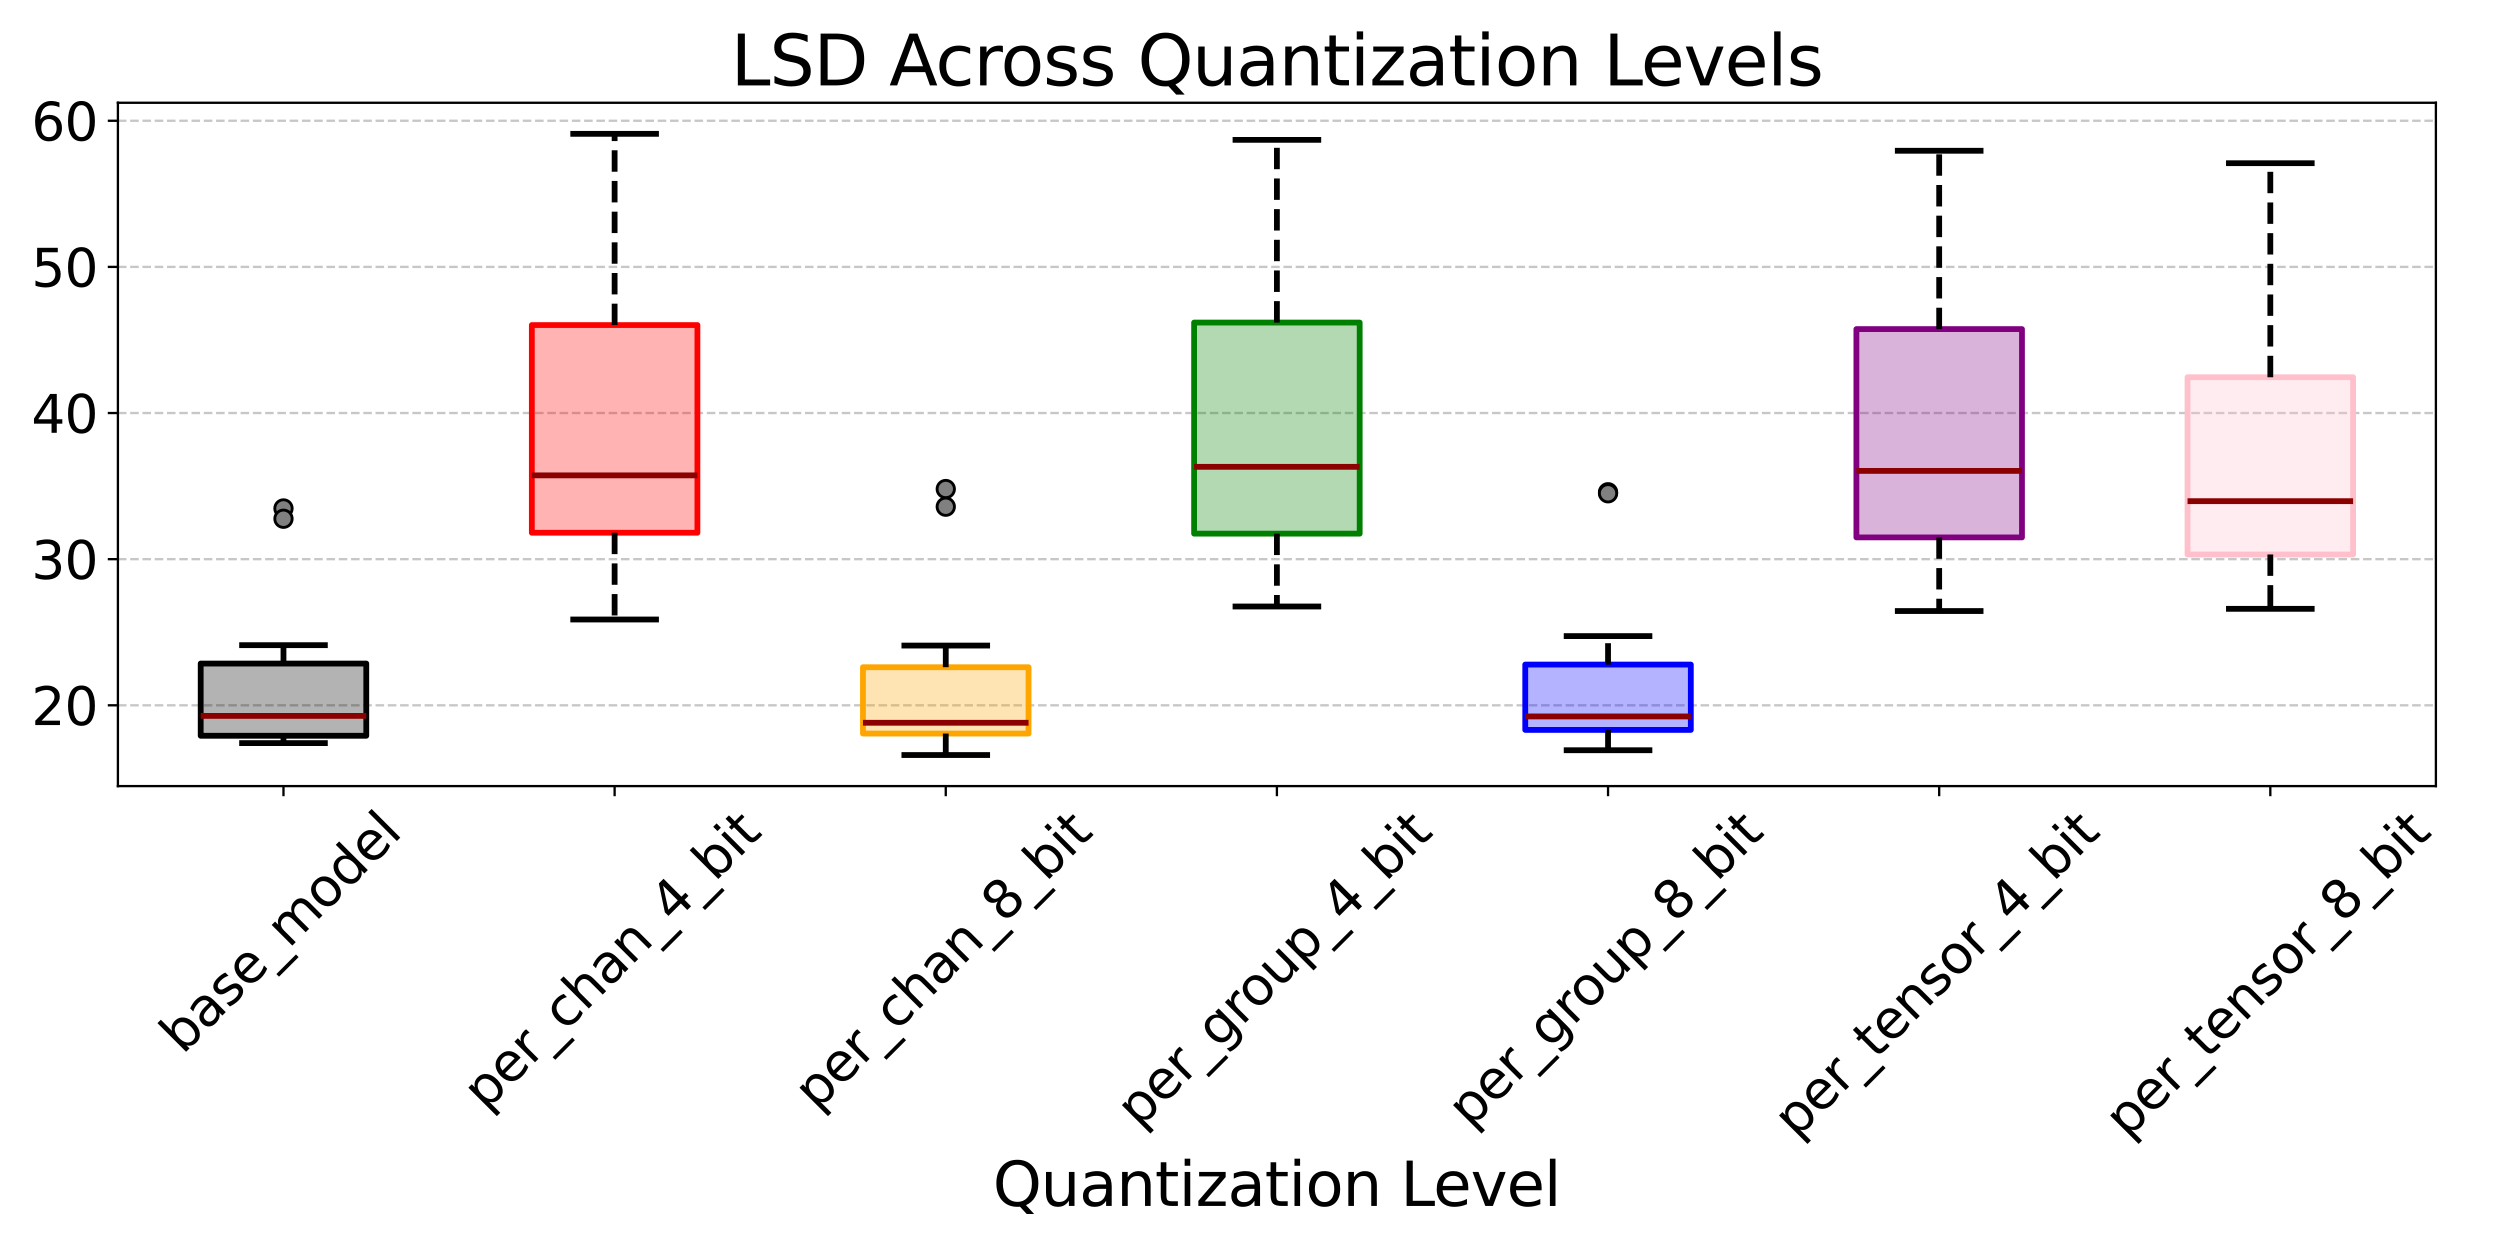 <?xml version="1.0" encoding="utf-8" standalone="no"?>
<!DOCTYPE svg PUBLIC "-//W3C//DTD SVG 1.1//EN"
  "http://www.w3.org/Graphics/SVG/1.1/DTD/svg11.dtd">
<svg xmlns:xlink="http://www.w3.org/1999/xlink" width="864pt" height="432pt" viewBox="0 0 864 432" xmlns="http://www.w3.org/2000/svg" version="1.1">
 <defs>
  <style type="text/css">*{stroke-linejoin: round; stroke-linecap: butt}</style>
 </defs>
 <g id="figure_1">
  <g id="patch_1">
   <path d="M 0 432 
L 864 432 
L 864 0 
L 0 0 
z
" style="fill: #ffffff"/>
  </g>
  <g id="axes_1">
   <g id="patch_2">
    <path d="M 40.75 271.67 
L 841.844 271.67 
L 841.844 35.52 
L 40.75 35.52 
z
" style="fill: #ffffff"/>
   </g>
   <g id="matplotlib.axis_1">
    <g id="xtick_1">
     <g id="line2d_1">
      <defs>
       <path id="mca1c05354e" d="M 0 0 
L 0 3.5 
" style="stroke: #000000; stroke-width: 0.8"/>
      </defs>
      <g>
       <use xlink:href="#mca1c05354e" x="97.971" y="271.67" style="stroke: #000000; stroke-width: 0.8"/>
      </g>
     </g>
     <g id="text_1">
      <!-- base_model -->
      <g transform="translate(63.136 364.681) rotate(-45) scale(0.18 -0.18)">
       <defs>
        <path id="DejaVuSans-62" d="M 3116 1747 
Q 3116 2381 2855 2742 
Q 2594 3103 2138 3103 
Q 1681 3103 1420 2742 
Q 1159 2381 1159 1747 
Q 1159 1113 1420 752 
Q 1681 391 2138 391 
Q 2594 391 2855 752 
Q 3116 1113 3116 1747 
z
M 1159 2969 
Q 1341 3281 1617 3432 
Q 1894 3584 2278 3584 
Q 2916 3584 3314 3078 
Q 3713 2572 3713 1747 
Q 3713 922 3314 415 
Q 2916 -91 2278 -91 
Q 1894 -91 1617 61 
Q 1341 213 1159 525 
L 1159 0 
L 581 0 
L 581 4863 
L 1159 4863 
L 1159 2969 
z
" transform="scale(0.016)"/>
        <path id="DejaVuSans-61" d="M 2194 1759 
Q 1497 1759 1228 1600 
Q 959 1441 959 1056 
Q 959 750 1161 570 
Q 1363 391 1709 391 
Q 2188 391 2477 730 
Q 2766 1069 2766 1631 
L 2766 1759 
L 2194 1759 
z
M 3341 1997 
L 3341 0 
L 2766 0 
L 2766 531 
Q 2569 213 2275 61 
Q 1981 -91 1556 -91 
Q 1019 -91 701 211 
Q 384 513 384 1019 
Q 384 1609 779 1909 
Q 1175 2209 1959 2209 
L 2766 2209 
L 2766 2266 
Q 2766 2663 2505 2880 
Q 2244 3097 1772 3097 
Q 1472 3097 1187 3025 
Q 903 2953 641 2809 
L 641 3341 
Q 956 3463 1253 3523 
Q 1550 3584 1831 3584 
Q 2591 3584 2966 3190 
Q 3341 2797 3341 1997 
z
" transform="scale(0.016)"/>
        <path id="DejaVuSans-73" d="M 2834 3397 
L 2834 2853 
Q 2591 2978 2328 3040 
Q 2066 3103 1784 3103 
Q 1356 3103 1142 2972 
Q 928 2841 928 2578 
Q 928 2378 1081 2264 
Q 1234 2150 1697 2047 
L 1894 2003 
Q 2506 1872 2764 1633 
Q 3022 1394 3022 966 
Q 3022 478 2636 193 
Q 2250 -91 1575 -91 
Q 1294 -91 989 -36 
Q 684 19 347 128 
L 347 722 
Q 666 556 975 473 
Q 1284 391 1588 391 
Q 1994 391 2212 530 
Q 2431 669 2431 922 
Q 2431 1156 2273 1281 
Q 2116 1406 1581 1522 
L 1381 1569 
Q 847 1681 609 1914 
Q 372 2147 372 2553 
Q 372 3047 722 3315 
Q 1072 3584 1716 3584 
Q 2034 3584 2315 3537 
Q 2597 3491 2834 3397 
z
" transform="scale(0.016)"/>
        <path id="DejaVuSans-65" d="M 3597 1894 
L 3597 1613 
L 953 1613 
Q 991 1019 1311 708 
Q 1631 397 2203 397 
Q 2534 397 2845 478 
Q 3156 559 3463 722 
L 3463 178 
Q 3153 47 2828 -22 
Q 2503 -91 2169 -91 
Q 1331 -91 842 396 
Q 353 884 353 1716 
Q 353 2575 817 3079 
Q 1281 3584 2069 3584 
Q 2775 3584 3186 3129 
Q 3597 2675 3597 1894 
z
M 3022 2063 
Q 3016 2534 2758 2815 
Q 2500 3097 2075 3097 
Q 1594 3097 1305 2825 
Q 1016 2553 972 2059 
L 3022 2063 
z
" transform="scale(0.016)"/>
        <path id="DejaVuSans-5f" d="M 3263 -1063 
L 3263 -1509 
L -63 -1509 
L -63 -1063 
L 3263 -1063 
z
" transform="scale(0.016)"/>
        <path id="DejaVuSans-6d" d="M 3328 2828 
Q 3544 3216 3844 3400 
Q 4144 3584 4550 3584 
Q 5097 3584 5394 3201 
Q 5691 2819 5691 2113 
L 5691 0 
L 5113 0 
L 5113 2094 
Q 5113 2597 4934 2840 
Q 4756 3084 4391 3084 
Q 3944 3084 3684 2787 
Q 3425 2491 3425 1978 
L 3425 0 
L 2847 0 
L 2847 2094 
Q 2847 2600 2669 2842 
Q 2491 3084 2119 3084 
Q 1678 3084 1418 2786 
Q 1159 2488 1159 1978 
L 1159 0 
L 581 0 
L 581 3500 
L 1159 3500 
L 1159 2956 
Q 1356 3278 1631 3431 
Q 1906 3584 2284 3584 
Q 2666 3584 2933 3390 
Q 3200 3197 3328 2828 
z
" transform="scale(0.016)"/>
        <path id="DejaVuSans-6f" d="M 1959 3097 
Q 1497 3097 1228 2736 
Q 959 2375 959 1747 
Q 959 1119 1226 758 
Q 1494 397 1959 397 
Q 2419 397 2687 759 
Q 2956 1122 2956 1747 
Q 2956 2369 2687 2733 
Q 2419 3097 1959 3097 
z
M 1959 3584 
Q 2709 3584 3137 3096 
Q 3566 2609 3566 1747 
Q 3566 888 3137 398 
Q 2709 -91 1959 -91 
Q 1206 -91 779 398 
Q 353 888 353 1747 
Q 353 2609 779 3096 
Q 1206 3584 1959 3584 
z
" transform="scale(0.016)"/>
        <path id="DejaVuSans-64" d="M 2906 2969 
L 2906 4863 
L 3481 4863 
L 3481 0 
L 2906 0 
L 2906 525 
Q 2725 213 2448 61 
Q 2172 -91 1784 -91 
Q 1150 -91 751 415 
Q 353 922 353 1747 
Q 353 2572 751 3078 
Q 1150 3584 1784 3584 
Q 2172 3584 2448 3432 
Q 2725 3281 2906 2969 
z
M 947 1747 
Q 947 1113 1208 752 
Q 1469 391 1925 391 
Q 2381 391 2643 752 
Q 2906 1113 2906 1747 
Q 2906 2381 2643 2742 
Q 2381 3103 1925 3103 
Q 1469 3103 1208 2742 
Q 947 2381 947 1747 
z
" transform="scale(0.016)"/>
        <path id="DejaVuSans-6c" d="M 603 4863 
L 1178 4863 
L 1178 0 
L 603 0 
L 603 4863 
z
" transform="scale(0.016)"/>
       </defs>
       <use xlink:href="#DejaVuSans-62"/>
       <use xlink:href="#DejaVuSans-61" x="63.477"/>
       <use xlink:href="#DejaVuSans-73" x="124.756"/>
       <use xlink:href="#DejaVuSans-65" x="176.855"/>
       <use xlink:href="#DejaVuSans-5f" x="238.379"/>
       <use xlink:href="#DejaVuSans-6d" x="288.379"/>
       <use xlink:href="#DejaVuSans-6f" x="385.791"/>
       <use xlink:href="#DejaVuSans-64" x="446.973"/>
       <use xlink:href="#DejaVuSans-65" x="510.449"/>
       <use xlink:href="#DejaVuSans-6c" x="571.973"/>
      </g>
     </g>
    </g>
    <g id="xtick_2">
     <g id="line2d_2">
      <g>
       <use xlink:href="#mca1c05354e" x="212.413" y="271.67" style="stroke: #000000; stroke-width: 0.8"/>
      </g>
     </g>
     <g id="text_2">
      <!-- per_chan_4_bit -->
      <g transform="translate(167.813 384.213) rotate(-45) scale(0.18 -0.18)">
       <defs>
        <path id="DejaVuSans-70" d="M 1159 525 
L 1159 -1331 
L 581 -1331 
L 581 3500 
L 1159 3500 
L 1159 2969 
Q 1341 3281 1617 3432 
Q 1894 3584 2278 3584 
Q 2916 3584 3314 3078 
Q 3713 2572 3713 1747 
Q 3713 922 3314 415 
Q 2916 -91 2278 -91 
Q 1894 -91 1617 61 
Q 1341 213 1159 525 
z
M 3116 1747 
Q 3116 2381 2855 2742 
Q 2594 3103 2138 3103 
Q 1681 3103 1420 2742 
Q 1159 2381 1159 1747 
Q 1159 1113 1420 752 
Q 1681 391 2138 391 
Q 2594 391 2855 752 
Q 3116 1113 3116 1747 
z
" transform="scale(0.016)"/>
        <path id="DejaVuSans-72" d="M 2631 2963 
Q 2534 3019 2420 3045 
Q 2306 3072 2169 3072 
Q 1681 3072 1420 2755 
Q 1159 2438 1159 1844 
L 1159 0 
L 581 0 
L 581 3500 
L 1159 3500 
L 1159 2956 
Q 1341 3275 1631 3429 
Q 1922 3584 2338 3584 
Q 2397 3584 2469 3576 
Q 2541 3569 2628 3553 
L 2631 2963 
z
" transform="scale(0.016)"/>
        <path id="DejaVuSans-63" d="M 3122 3366 
L 3122 2828 
Q 2878 2963 2633 3030 
Q 2388 3097 2138 3097 
Q 1578 3097 1268 2742 
Q 959 2388 959 1747 
Q 959 1106 1268 751 
Q 1578 397 2138 397 
Q 2388 397 2633 464 
Q 2878 531 3122 666 
L 3122 134 
Q 2881 22 2623 -34 
Q 2366 -91 2075 -91 
Q 1284 -91 818 406 
Q 353 903 353 1747 
Q 353 2603 823 3093 
Q 1294 3584 2113 3584 
Q 2378 3584 2631 3529 
Q 2884 3475 3122 3366 
z
" transform="scale(0.016)"/>
        <path id="DejaVuSans-68" d="M 3513 2113 
L 3513 0 
L 2938 0 
L 2938 2094 
Q 2938 2591 2744 2837 
Q 2550 3084 2163 3084 
Q 1697 3084 1428 2787 
Q 1159 2491 1159 1978 
L 1159 0 
L 581 0 
L 581 4863 
L 1159 4863 
L 1159 2956 
Q 1366 3272 1645 3428 
Q 1925 3584 2291 3584 
Q 2894 3584 3203 3211 
Q 3513 2838 3513 2113 
z
" transform="scale(0.016)"/>
        <path id="DejaVuSans-6e" d="M 3513 2113 
L 3513 0 
L 2938 0 
L 2938 2094 
Q 2938 2591 2744 2837 
Q 2550 3084 2163 3084 
Q 1697 3084 1428 2787 
Q 1159 2491 1159 1978 
L 1159 0 
L 581 0 
L 581 3500 
L 1159 3500 
L 1159 2956 
Q 1366 3272 1645 3428 
Q 1925 3584 2291 3584 
Q 2894 3584 3203 3211 
Q 3513 2838 3513 2113 
z
" transform="scale(0.016)"/>
        <path id="DejaVuSans-34" d="M 2419 4116 
L 825 1625 
L 2419 1625 
L 2419 4116 
z
M 2253 4666 
L 3047 4666 
L 3047 1625 
L 3713 1625 
L 3713 1100 
L 3047 1100 
L 3047 0 
L 2419 0 
L 2419 1100 
L 313 1100 
L 313 1709 
L 2253 4666 
z
" transform="scale(0.016)"/>
        <path id="DejaVuSans-69" d="M 603 3500 
L 1178 3500 
L 1178 0 
L 603 0 
L 603 3500 
z
M 603 4863 
L 1178 4863 
L 1178 4134 
L 603 4134 
L 603 4863 
z
" transform="scale(0.016)"/>
        <path id="DejaVuSans-74" d="M 1172 4494 
L 1172 3500 
L 2356 3500 
L 2356 3053 
L 1172 3053 
L 1172 1153 
Q 1172 725 1289 603 
Q 1406 481 1766 481 
L 2356 481 
L 2356 0 
L 1766 0 
Q 1100 0 847 248 
Q 594 497 594 1153 
L 594 3053 
L 172 3053 
L 172 3500 
L 594 3500 
L 594 4494 
L 1172 4494 
z
" transform="scale(0.016)"/>
       </defs>
       <use xlink:href="#DejaVuSans-70"/>
       <use xlink:href="#DejaVuSans-65" x="63.477"/>
       <use xlink:href="#DejaVuSans-72" x="125"/>
       <use xlink:href="#DejaVuSans-5f" x="166.113"/>
       <use xlink:href="#DejaVuSans-63" x="216.113"/>
       <use xlink:href="#DejaVuSans-68" x="271.094"/>
       <use xlink:href="#DejaVuSans-61" x="334.473"/>
       <use xlink:href="#DejaVuSans-6e" x="395.752"/>
       <use xlink:href="#DejaVuSans-5f" x="459.131"/>
       <use xlink:href="#DejaVuSans-34" x="509.131"/>
       <use xlink:href="#DejaVuSans-5f" x="572.754"/>
       <use xlink:href="#DejaVuSans-62" x="622.754"/>
       <use xlink:href="#DejaVuSans-69" x="686.23"/>
       <use xlink:href="#DejaVuSans-74" x="714.014"/>
      </g>
     </g>
    </g>
    <g id="xtick_3">
     <g id="line2d_3">
      <g>
       <use xlink:href="#mca1c05354e" x="326.855" y="271.67" style="stroke: #000000; stroke-width: 0.8"/>
      </g>
     </g>
     <g id="text_3">
      <!-- per_chan_8_bit -->
      <g transform="translate(282.254 384.213) rotate(-45) scale(0.18 -0.18)">
       <defs>
        <path id="DejaVuSans-38" d="M 2034 2216 
Q 1584 2216 1326 1975 
Q 1069 1734 1069 1313 
Q 1069 891 1326 650 
Q 1584 409 2034 409 
Q 2484 409 2743 651 
Q 3003 894 3003 1313 
Q 3003 1734 2745 1975 
Q 2488 2216 2034 2216 
z
M 1403 2484 
Q 997 2584 770 2862 
Q 544 3141 544 3541 
Q 544 4100 942 4425 
Q 1341 4750 2034 4750 
Q 2731 4750 3128 4425 
Q 3525 4100 3525 3541 
Q 3525 3141 3298 2862 
Q 3072 2584 2669 2484 
Q 3125 2378 3379 2068 
Q 3634 1759 3634 1313 
Q 3634 634 3220 271 
Q 2806 -91 2034 -91 
Q 1263 -91 848 271 
Q 434 634 434 1313 
Q 434 1759 690 2068 
Q 947 2378 1403 2484 
z
M 1172 3481 
Q 1172 3119 1398 2916 
Q 1625 2713 2034 2713 
Q 2441 2713 2670 2916 
Q 2900 3119 2900 3481 
Q 2900 3844 2670 4047 
Q 2441 4250 2034 4250 
Q 1625 4250 1398 4047 
Q 1172 3844 1172 3481 
z
" transform="scale(0.016)"/>
       </defs>
       <use xlink:href="#DejaVuSans-70"/>
       <use xlink:href="#DejaVuSans-65" x="63.477"/>
       <use xlink:href="#DejaVuSans-72" x="125"/>
       <use xlink:href="#DejaVuSans-5f" x="166.113"/>
       <use xlink:href="#DejaVuSans-63" x="216.113"/>
       <use xlink:href="#DejaVuSans-68" x="271.094"/>
       <use xlink:href="#DejaVuSans-61" x="334.473"/>
       <use xlink:href="#DejaVuSans-6e" x="395.752"/>
       <use xlink:href="#DejaVuSans-5f" x="459.131"/>
       <use xlink:href="#DejaVuSans-38" x="509.131"/>
       <use xlink:href="#DejaVuSans-5f" x="572.754"/>
       <use xlink:href="#DejaVuSans-62" x="622.754"/>
       <use xlink:href="#DejaVuSans-69" x="686.23"/>
       <use xlink:href="#DejaVuSans-74" x="714.014"/>
      </g>
     </g>
    </g>
    <g id="xtick_4">
     <g id="line2d_4">
      <g>
       <use xlink:href="#mca1c05354e" x="441.297" y="271.67" style="stroke: #000000; stroke-width: 0.8"/>
      </g>
     </g>
     <g id="text_4">
      <!-- per_group_4_bit -->
      <g transform="translate(393.682 390.242) rotate(-45) scale(0.18 -0.18)">
       <defs>
        <path id="DejaVuSans-67" d="M 2906 1791 
Q 2906 2416 2648 2759 
Q 2391 3103 1925 3103 
Q 1463 3103 1205 2759 
Q 947 2416 947 1791 
Q 947 1169 1205 825 
Q 1463 481 1925 481 
Q 2391 481 2648 825 
Q 2906 1169 2906 1791 
z
M 3481 434 
Q 3481 -459 3084 -895 
Q 2688 -1331 1869 -1331 
Q 1566 -1331 1297 -1286 
Q 1028 -1241 775 -1147 
L 775 -588 
Q 1028 -725 1275 -790 
Q 1522 -856 1778 -856 
Q 2344 -856 2625 -561 
Q 2906 -266 2906 331 
L 2906 616 
Q 2728 306 2450 153 
Q 2172 0 1784 0 
Q 1141 0 747 490 
Q 353 981 353 1791 
Q 353 2603 747 3093 
Q 1141 3584 1784 3584 
Q 2172 3584 2450 3431 
Q 2728 3278 2906 2969 
L 2906 3500 
L 3481 3500 
L 3481 434 
z
" transform="scale(0.016)"/>
        <path id="DejaVuSans-75" d="M 544 1381 
L 544 3500 
L 1119 3500 
L 1119 1403 
Q 1119 906 1312 657 
Q 1506 409 1894 409 
Q 2359 409 2629 706 
Q 2900 1003 2900 1516 
L 2900 3500 
L 3475 3500 
L 3475 0 
L 2900 0 
L 2900 538 
Q 2691 219 2414 64 
Q 2138 -91 1772 -91 
Q 1169 -91 856 284 
Q 544 659 544 1381 
z
M 1991 3584 
L 1991 3584 
z
" transform="scale(0.016)"/>
       </defs>
       <use xlink:href="#DejaVuSans-70"/>
       <use xlink:href="#DejaVuSans-65" x="63.477"/>
       <use xlink:href="#DejaVuSans-72" x="125"/>
       <use xlink:href="#DejaVuSans-5f" x="166.113"/>
       <use xlink:href="#DejaVuSans-67" x="216.113"/>
       <use xlink:href="#DejaVuSans-72" x="279.59"/>
       <use xlink:href="#DejaVuSans-6f" x="318.453"/>
       <use xlink:href="#DejaVuSans-75" x="379.635"/>
       <use xlink:href="#DejaVuSans-70" x="443.014"/>
       <use xlink:href="#DejaVuSans-5f" x="506.49"/>
       <use xlink:href="#DejaVuSans-34" x="556.49"/>
       <use xlink:href="#DejaVuSans-5f" x="620.113"/>
       <use xlink:href="#DejaVuSans-62" x="670.113"/>
       <use xlink:href="#DejaVuSans-69" x="733.59"/>
       <use xlink:href="#DejaVuSans-74" x="761.373"/>
      </g>
     </g>
    </g>
    <g id="xtick_5">
     <g id="line2d_5">
      <g>
       <use xlink:href="#mca1c05354e" x="555.739" y="271.67" style="stroke: #000000; stroke-width: 0.8"/>
      </g>
     </g>
     <g id="text_5">
      <!-- per_group_8_bit -->
      <g transform="translate(508.123 390.242) rotate(-45) scale(0.18 -0.18)">
       <use xlink:href="#DejaVuSans-70"/>
       <use xlink:href="#DejaVuSans-65" x="63.477"/>
       <use xlink:href="#DejaVuSans-72" x="125"/>
       <use xlink:href="#DejaVuSans-5f" x="166.113"/>
       <use xlink:href="#DejaVuSans-67" x="216.113"/>
       <use xlink:href="#DejaVuSans-72" x="279.59"/>
       <use xlink:href="#DejaVuSans-6f" x="318.453"/>
       <use xlink:href="#DejaVuSans-75" x="379.635"/>
       <use xlink:href="#DejaVuSans-70" x="443.014"/>
       <use xlink:href="#DejaVuSans-5f" x="506.49"/>
       <use xlink:href="#DejaVuSans-38" x="556.49"/>
       <use xlink:href="#DejaVuSans-5f" x="620.113"/>
       <use xlink:href="#DejaVuSans-62" x="670.113"/>
       <use xlink:href="#DejaVuSans-69" x="733.59"/>
       <use xlink:href="#DejaVuSans-74" x="761.373"/>
      </g>
     </g>
    </g>
    <g id="xtick_6">
     <g id="line2d_6">
      <g>
       <use xlink:href="#mca1c05354e" x="670.181" y="271.67" style="stroke: #000000; stroke-width: 0.8"/>
      </g>
     </g>
     <g id="text_6">
      <!-- per_tensor_4_bit -->
      <g transform="translate(620.777 393.82) rotate(-45) scale(0.18 -0.18)">
       <use xlink:href="#DejaVuSans-70"/>
       <use xlink:href="#DejaVuSans-65" x="63.477"/>
       <use xlink:href="#DejaVuSans-72" x="125"/>
       <use xlink:href="#DejaVuSans-5f" x="166.113"/>
       <use xlink:href="#DejaVuSans-74" x="216.113"/>
       <use xlink:href="#DejaVuSans-65" x="255.322"/>
       <use xlink:href="#DejaVuSans-6e" x="316.846"/>
       <use xlink:href="#DejaVuSans-73" x="380.225"/>
       <use xlink:href="#DejaVuSans-6f" x="432.324"/>
       <use xlink:href="#DejaVuSans-72" x="493.506"/>
       <use xlink:href="#DejaVuSans-5f" x="534.619"/>
       <use xlink:href="#DejaVuSans-34" x="584.619"/>
       <use xlink:href="#DejaVuSans-5f" x="648.242"/>
       <use xlink:href="#DejaVuSans-62" x="698.242"/>
       <use xlink:href="#DejaVuSans-69" x="761.719"/>
       <use xlink:href="#DejaVuSans-74" x="789.502"/>
      </g>
     </g>
    </g>
    <g id="xtick_7">
     <g id="line2d_7">
      <g>
       <use xlink:href="#mca1c05354e" x="784.623" y="271.67" style="stroke: #000000; stroke-width: 0.8"/>
      </g>
     </g>
     <g id="text_7">
      <!-- per_tensor_8_bit -->
      <g transform="translate(735.219 393.82) rotate(-45) scale(0.18 -0.18)">
       <use xlink:href="#DejaVuSans-70"/>
       <use xlink:href="#DejaVuSans-65" x="63.477"/>
       <use xlink:href="#DejaVuSans-72" x="125"/>
       <use xlink:href="#DejaVuSans-5f" x="166.113"/>
       <use xlink:href="#DejaVuSans-74" x="216.113"/>
       <use xlink:href="#DejaVuSans-65" x="255.322"/>
       <use xlink:href="#DejaVuSans-6e" x="316.846"/>
       <use xlink:href="#DejaVuSans-73" x="380.225"/>
       <use xlink:href="#DejaVuSans-6f" x="432.324"/>
       <use xlink:href="#DejaVuSans-72" x="493.506"/>
       <use xlink:href="#DejaVuSans-5f" x="534.619"/>
       <use xlink:href="#DejaVuSans-38" x="584.619"/>
       <use xlink:href="#DejaVuSans-5f" x="648.242"/>
       <use xlink:href="#DejaVuSans-62" x="698.242"/>
       <use xlink:href="#DejaVuSans-69" x="761.719"/>
       <use xlink:href="#DejaVuSans-74" x="789.502"/>
      </g>
     </g>
    </g>
    <g id="text_8">
     <!-- Quantization Level -->
     <g transform="translate(343.14 416.778) scale(0.21 -0.21)">
      <defs>
       <path id="DejaVuSans-51" d="M 2522 4238 
Q 1834 4238 1429 3725 
Q 1025 3213 1025 2328 
Q 1025 1447 1429 934 
Q 1834 422 2522 422 
Q 3209 422 3611 934 
Q 4013 1447 4013 2328 
Q 4013 3213 3611 3725 
Q 3209 4238 2522 4238 
z
M 3406 84 
L 4238 -825 
L 3475 -825 
L 2784 -78 
Q 2681 -84 2626 -87 
Q 2572 -91 2522 -91 
Q 1538 -91 948 567 
Q 359 1225 359 2328 
Q 359 3434 948 4092 
Q 1538 4750 2522 4750 
Q 3503 4750 4090 4092 
Q 4678 3434 4678 2328 
Q 4678 1516 4351 937 
Q 4025 359 3406 84 
z
" transform="scale(0.016)"/>
       <path id="DejaVuSans-7a" d="M 353 3500 
L 3084 3500 
L 3084 2975 
L 922 459 
L 3084 459 
L 3084 0 
L 275 0 
L 275 525 
L 2438 3041 
L 353 3041 
L 353 3500 
z
" transform="scale(0.016)"/>
       <path id="DejaVuSans-20" transform="scale(0.016)"/>
       <path id="DejaVuSans-4c" d="M 628 4666 
L 1259 4666 
L 1259 531 
L 3531 531 
L 3531 0 
L 628 0 
L 628 4666 
z
" transform="scale(0.016)"/>
       <path id="DejaVuSans-76" d="M 191 3500 
L 800 3500 
L 1894 563 
L 2988 3500 
L 3597 3500 
L 2284 0 
L 1503 0 
L 191 3500 
z
" transform="scale(0.016)"/>
      </defs>
      <use xlink:href="#DejaVuSans-51"/>
      <use xlink:href="#DejaVuSans-75" x="78.711"/>
      <use xlink:href="#DejaVuSans-61" x="142.09"/>
      <use xlink:href="#DejaVuSans-6e" x="203.369"/>
      <use xlink:href="#DejaVuSans-74" x="266.748"/>
      <use xlink:href="#DejaVuSans-69" x="305.957"/>
      <use xlink:href="#DejaVuSans-7a" x="333.74"/>
      <use xlink:href="#DejaVuSans-61" x="386.23"/>
      <use xlink:href="#DejaVuSans-74" x="447.51"/>
      <use xlink:href="#DejaVuSans-69" x="486.719"/>
      <use xlink:href="#DejaVuSans-6f" x="514.502"/>
      <use xlink:href="#DejaVuSans-6e" x="575.684"/>
      <use xlink:href="#DejaVuSans-20" x="639.062"/>
      <use xlink:href="#DejaVuSans-4c" x="670.85"/>
      <use xlink:href="#DejaVuSans-65" x="724.812"/>
      <use xlink:href="#DejaVuSans-76" x="786.336"/>
      <use xlink:href="#DejaVuSans-65" x="845.516"/>
      <use xlink:href="#DejaVuSans-6c" x="907.039"/>
     </g>
    </g>
   </g>
   <g id="matplotlib.axis_2">
    <g id="ytick_1">
     <g id="line2d_8">
      <path d="M 40.75 243.75 
L 841.844 243.75 
" clip-path="url(#p1d7256f0ef)" style="fill: none; stroke-dasharray: 2.96,1.28; stroke-dashoffset: 0; stroke: #b0b0b0; stroke-opacity: 0.7; stroke-width: 0.8"/>
     </g>
     <g id="line2d_9">
      <defs>
       <path id="mfca7de3f0e" d="M 0 0 
L -3.5 0 
" style="stroke: #000000; stroke-width: 0.8"/>
      </defs>
      <g>
       <use xlink:href="#mfca7de3f0e" x="40.75" y="243.75" style="stroke: #000000; stroke-width: 0.8"/>
      </g>
     </g>
     <g id="text_9">
      <!-- 20 -->
      <g transform="translate(10.845 250.589) scale(0.18 -0.18)">
       <defs>
        <path id="DejaVuSans-32" d="M 1228 531 
L 3431 531 
L 3431 0 
L 469 0 
L 469 531 
Q 828 903 1448 1529 
Q 2069 2156 2228 2338 
Q 2531 2678 2651 2914 
Q 2772 3150 2772 3378 
Q 2772 3750 2511 3984 
Q 2250 4219 1831 4219 
Q 1534 4219 1204 4116 
Q 875 4013 500 3803 
L 500 4441 
Q 881 4594 1212 4672 
Q 1544 4750 1819 4750 
Q 2544 4750 2975 4387 
Q 3406 4025 3406 3419 
Q 3406 3131 3298 2873 
Q 3191 2616 2906 2266 
Q 2828 2175 2409 1742 
Q 1991 1309 1228 531 
z
" transform="scale(0.016)"/>
        <path id="DejaVuSans-30" d="M 2034 4250 
Q 1547 4250 1301 3770 
Q 1056 3291 1056 2328 
Q 1056 1369 1301 889 
Q 1547 409 2034 409 
Q 2525 409 2770 889 
Q 3016 1369 3016 2328 
Q 3016 3291 2770 3770 
Q 2525 4250 2034 4250 
z
M 2034 4750 
Q 2819 4750 3233 4129 
Q 3647 3509 3647 2328 
Q 3647 1150 3233 529 
Q 2819 -91 2034 -91 
Q 1250 -91 836 529 
Q 422 1150 422 2328 
Q 422 3509 836 4129 
Q 1250 4750 2034 4750 
z
" transform="scale(0.016)"/>
       </defs>
       <use xlink:href="#DejaVuSans-32"/>
       <use xlink:href="#DejaVuSans-30" x="63.623"/>
      </g>
     </g>
    </g>
    <g id="ytick_2">
     <g id="line2d_10">
      <path d="M 40.75 193.248 
L 841.844 193.248 
" clip-path="url(#p1d7256f0ef)" style="fill: none; stroke-dasharray: 2.96,1.28; stroke-dashoffset: 0; stroke: #b0b0b0; stroke-opacity: 0.7; stroke-width: 0.8"/>
     </g>
     <g id="line2d_11">
      <g>
       <use xlink:href="#mfca7de3f0e" x="40.75" y="193.248" style="stroke: #000000; stroke-width: 0.8"/>
      </g>
     </g>
     <g id="text_10">
      <!-- 30 -->
      <g transform="translate(10.845 200.086) scale(0.18 -0.18)">
       <defs>
        <path id="DejaVuSans-33" d="M 2597 2516 
Q 3050 2419 3304 2112 
Q 3559 1806 3559 1356 
Q 3559 666 3084 287 
Q 2609 -91 1734 -91 
Q 1441 -91 1130 -33 
Q 819 25 488 141 
L 488 750 
Q 750 597 1062 519 
Q 1375 441 1716 441 
Q 2309 441 2620 675 
Q 2931 909 2931 1356 
Q 2931 1769 2642 2001 
Q 2353 2234 1838 2234 
L 1294 2234 
L 1294 2753 
L 1863 2753 
Q 2328 2753 2575 2939 
Q 2822 3125 2822 3475 
Q 2822 3834 2567 4026 
Q 2313 4219 1838 4219 
Q 1578 4219 1281 4162 
Q 984 4106 628 3988 
L 628 4550 
Q 988 4650 1302 4700 
Q 1616 4750 1894 4750 
Q 2613 4750 3031 4423 
Q 3450 4097 3450 3541 
Q 3450 3153 3228 2886 
Q 3006 2619 2597 2516 
z
" transform="scale(0.016)"/>
       </defs>
       <use xlink:href="#DejaVuSans-33"/>
       <use xlink:href="#DejaVuSans-30" x="63.623"/>
      </g>
     </g>
    </g>
    <g id="ytick_3">
     <g id="line2d_12">
      <path d="M 40.75 142.745 
L 841.844 142.745 
" clip-path="url(#p1d7256f0ef)" style="fill: none; stroke-dasharray: 2.96,1.28; stroke-dashoffset: 0; stroke: #b0b0b0; stroke-opacity: 0.7; stroke-width: 0.8"/>
     </g>
     <g id="line2d_13">
      <g>
       <use xlink:href="#mfca7de3f0e" x="40.75" y="142.745" style="stroke: #000000; stroke-width: 0.8"/>
      </g>
     </g>
     <g id="text_11">
      <!-- 40 -->
      <g transform="translate(10.845 149.584) scale(0.18 -0.18)">
       <use xlink:href="#DejaVuSans-34"/>
       <use xlink:href="#DejaVuSans-30" x="63.623"/>
      </g>
     </g>
    </g>
    <g id="ytick_4">
     <g id="line2d_14">
      <path d="M 40.75 92.243 
L 841.844 92.243 
" clip-path="url(#p1d7256f0ef)" style="fill: none; stroke-dasharray: 2.96,1.28; stroke-dashoffset: 0; stroke: #b0b0b0; stroke-opacity: 0.7; stroke-width: 0.8"/>
     </g>
     <g id="line2d_15">
      <g>
       <use xlink:href="#mfca7de3f0e" x="40.75" y="92.243" style="stroke: #000000; stroke-width: 0.8"/>
      </g>
     </g>
     <g id="text_12">
      <!-- 50 -->
      <g transform="translate(10.845 99.082) scale(0.18 -0.18)">
       <defs>
        <path id="DejaVuSans-35" d="M 691 4666 
L 3169 4666 
L 3169 4134 
L 1269 4134 
L 1269 2991 
Q 1406 3038 1543 3061 
Q 1681 3084 1819 3084 
Q 2600 3084 3056 2656 
Q 3513 2228 3513 1497 
Q 3513 744 3044 326 
Q 2575 -91 1722 -91 
Q 1428 -91 1123 -41 
Q 819 9 494 109 
L 494 744 
Q 775 591 1075 516 
Q 1375 441 1709 441 
Q 2250 441 2565 725 
Q 2881 1009 2881 1497 
Q 2881 1984 2565 2268 
Q 2250 2553 1709 2553 
Q 1456 2553 1204 2497 
Q 953 2441 691 2322 
L 691 4666 
z
" transform="scale(0.016)"/>
       </defs>
       <use xlink:href="#DejaVuSans-35"/>
       <use xlink:href="#DejaVuSans-30" x="63.623"/>
      </g>
     </g>
    </g>
    <g id="ytick_5">
     <g id="line2d_16">
      <path d="M 40.75 41.741 
L 841.844 41.741 
" clip-path="url(#p1d7256f0ef)" style="fill: none; stroke-dasharray: 2.96,1.28; stroke-dashoffset: 0; stroke: #b0b0b0; stroke-opacity: 0.7; stroke-width: 0.8"/>
     </g>
     <g id="line2d_17">
      <g>
       <use xlink:href="#mfca7de3f0e" x="40.75" y="41.741" style="stroke: #000000; stroke-width: 0.8"/>
      </g>
     </g>
     <g id="text_13">
      <!-- 60 -->
      <g transform="translate(10.845 48.579) scale(0.18 -0.18)">
       <defs>
        <path id="DejaVuSans-36" d="M 2113 2584 
Q 1688 2584 1439 2293 
Q 1191 2003 1191 1497 
Q 1191 994 1439 701 
Q 1688 409 2113 409 
Q 2538 409 2786 701 
Q 3034 994 3034 1497 
Q 3034 2003 2786 2293 
Q 2538 2584 2113 2584 
z
M 3366 4563 
L 3366 3988 
Q 3128 4100 2886 4159 
Q 2644 4219 2406 4219 
Q 1781 4219 1451 3797 
Q 1122 3375 1075 2522 
Q 1259 2794 1537 2939 
Q 1816 3084 2150 3084 
Q 2853 3084 3261 2657 
Q 3669 2231 3669 1497 
Q 3669 778 3244 343 
Q 2819 -91 2113 -91 
Q 1303 -91 875 529 
Q 447 1150 447 2328 
Q 447 3434 972 4092 
Q 1497 4750 2381 4750 
Q 2619 4750 2861 4703 
Q 3103 4656 3366 4563 
z
" transform="scale(0.016)"/>
       </defs>
       <use xlink:href="#DejaVuSans-36"/>
       <use xlink:href="#DejaVuSans-30" x="63.623"/>
      </g>
     </g>
    </g>
   </g>
   <g id="patch_3">
    <path d="M 69.36 254.282 
L 126.581 254.282 
L 126.581 229.32 
L 69.36 229.32 
L 69.36 254.282 
z
" clip-path="url(#p1d7256f0ef)" style="fill-opacity: 0.3; stroke: #000000; stroke-width: 2; stroke-linejoin: miter"/>
   </g>
   <g id="line2d_18">
    <path d="M 97.971 254.282 
L 97.971 256.809 
" clip-path="url(#p1d7256f0ef)" style="fill: none; stroke-dasharray: 7.4,3.2; stroke-dashoffset: 0; stroke: #000000; stroke-width: 2"/>
   </g>
   <g id="line2d_19">
    <path d="M 97.971 229.32 
L 97.971 222.977 
" clip-path="url(#p1d7256f0ef)" style="fill: none; stroke-dasharray: 7.4,3.2; stroke-dashoffset: 0; stroke: #000000; stroke-width: 2"/>
   </g>
   <g id="line2d_20">
    <path d="M 83.666 256.809 
L 112.276 256.809 
" clip-path="url(#p1d7256f0ef)" style="fill: none; stroke: #000000; stroke-width: 2; stroke-linecap: square"/>
   </g>
   <g id="line2d_21">
    <path d="M 83.666 222.977 
L 112.276 222.977 
" clip-path="url(#p1d7256f0ef)" style="fill: none; stroke: #000000; stroke-width: 2; stroke-linecap: square"/>
   </g>
   <g id="line2d_22">
    <defs>
     <path id="m59ac397a2e" d="M 0 3 
C 0.796 3 1.559 2.684 2.121 2.121 
C 2.684 1.559 3 0.796 3 0 
C 3 -0.796 2.684 -1.559 2.121 -2.121 
C 1.559 -2.684 0.796 -3 0 -3 
C -0.796 -3 -1.559 -2.684 -2.121 -2.121 
C -2.684 -1.559 -3 -0.796 -3 0 
C -3 0.796 -2.684 1.559 -2.121 2.121 
C -1.559 2.684 -0.796 3 0 3 
z
" style="stroke: #000000"/>
    </defs>
    <g clip-path="url(#p1d7256f0ef)">
     <use xlink:href="#m59ac397a2e" x="97.971" y="175.716" style="fill: #808080; stroke: #000000"/>
     <use xlink:href="#m59ac397a2e" x="97.971" y="179.28" style="fill: #808080; stroke: #000000"/>
    </g>
   </g>
   <g id="patch_4">
    <path d="M 183.802 184.114 
L 241.023 184.114 
L 241.023 112.341 
L 183.802 112.341 
L 183.802 184.114 
z
" clip-path="url(#p1d7256f0ef)" style="fill: #ff0000; fill-opacity: 0.3; stroke: #ff0000; stroke-width: 2; stroke-linejoin: miter"/>
   </g>
   <g id="line2d_23">
    <path d="M 212.413 184.114 
L 212.413 214.095 
" clip-path="url(#p1d7256f0ef)" style="fill: none; stroke-dasharray: 7.4,3.2; stroke-dashoffset: 0; stroke: #000000; stroke-width: 2"/>
   </g>
   <g id="line2d_24">
    <path d="M 212.413 112.341 
L 212.413 46.254 
" clip-path="url(#p1d7256f0ef)" style="fill: none; stroke-dasharray: 7.4,3.2; stroke-dashoffset: 0; stroke: #000000; stroke-width: 2"/>
   </g>
   <g id="line2d_25">
    <path d="M 198.108 214.095 
L 226.718 214.095 
" clip-path="url(#p1d7256f0ef)" style="fill: none; stroke: #000000; stroke-width: 2; stroke-linecap: square"/>
   </g>
   <g id="line2d_26">
    <path d="M 198.108 46.254 
L 226.718 46.254 
" clip-path="url(#p1d7256f0ef)" style="fill: none; stroke: #000000; stroke-width: 2; stroke-linecap: square"/>
   </g>
   <g id="line2d_27"/>
   <g id="patch_5">
    <path d="M 298.244 253.515 
L 355.465 253.515 
L 355.465 230.591 
L 298.244 230.591 
L 298.244 253.515 
z
" clip-path="url(#p1d7256f0ef)" style="fill: #ffa500; fill-opacity: 0.3; stroke: #ffa500; stroke-width: 2; stroke-linejoin: miter"/>
   </g>
   <g id="line2d_28">
    <path d="M 326.855 253.515 
L 326.855 260.936 
" clip-path="url(#p1d7256f0ef)" style="fill: none; stroke-dasharray: 7.4,3.2; stroke-dashoffset: 0; stroke: #000000; stroke-width: 2"/>
   </g>
   <g id="line2d_29">
    <path d="M 326.855 230.591 
L 326.855 223.111 
" clip-path="url(#p1d7256f0ef)" style="fill: none; stroke-dasharray: 7.4,3.2; stroke-dashoffset: 0; stroke: #000000; stroke-width: 2"/>
   </g>
   <g id="line2d_30">
    <path d="M 312.55 260.936 
L 341.16 260.936 
" clip-path="url(#p1d7256f0ef)" style="fill: none; stroke: #000000; stroke-width: 2; stroke-linecap: square"/>
   </g>
   <g id="line2d_31">
    <path d="M 312.55 223.111 
L 341.16 223.111 
" clip-path="url(#p1d7256f0ef)" style="fill: none; stroke: #000000; stroke-width: 2; stroke-linecap: square"/>
   </g>
   <g id="line2d_32">
    <g clip-path="url(#p1d7256f0ef)">
     <use xlink:href="#m59ac397a2e" x="326.855" y="169.008" style="fill: #808080; stroke: #000000"/>
     <use xlink:href="#m59ac397a2e" x="326.855" y="175.118" style="fill: #808080; stroke: #000000"/>
    </g>
   </g>
   <g id="patch_6">
    <path d="M 412.686 184.423 
L 469.907 184.423 
L 469.907 111.482 
L 412.686 111.482 
L 412.686 184.423 
z
" clip-path="url(#p1d7256f0ef)" style="fill: #008000; fill-opacity: 0.3; stroke: #008000; stroke-width: 2; stroke-linejoin: miter"/>
   </g>
   <g id="line2d_33">
    <path d="M 441.297 184.423 
L 441.297 209.614 
" clip-path="url(#p1d7256f0ef)" style="fill: none; stroke-dasharray: 7.4,3.2; stroke-dashoffset: 0; stroke: #000000; stroke-width: 2"/>
   </g>
   <g id="line2d_34">
    <path d="M 441.297 111.482 
L 441.297 48.34 
" clip-path="url(#p1d7256f0ef)" style="fill: none; stroke-dasharray: 7.4,3.2; stroke-dashoffset: 0; stroke: #000000; stroke-width: 2"/>
   </g>
   <g id="line2d_35">
    <path d="M 426.992 209.614 
L 455.602 209.614 
" clip-path="url(#p1d7256f0ef)" style="fill: none; stroke: #000000; stroke-width: 2; stroke-linecap: square"/>
   </g>
   <g id="line2d_36">
    <path d="M 426.992 48.34 
L 455.602 48.34 
" clip-path="url(#p1d7256f0ef)" style="fill: none; stroke: #000000; stroke-width: 2; stroke-linecap: square"/>
   </g>
   <g id="line2d_37"/>
   <g id="patch_7">
    <path d="M 527.128 252.248 
L 584.349 252.248 
L 584.349 229.681 
L 527.128 229.681 
L 527.128 252.248 
z
" clip-path="url(#p1d7256f0ef)" style="fill: #0000ff; fill-opacity: 0.3; stroke: #0000ff; stroke-width: 2; stroke-linejoin: miter"/>
   </g>
   <g id="line2d_38">
    <path d="M 555.739 252.248 
L 555.739 259.283 
" clip-path="url(#p1d7256f0ef)" style="fill: none; stroke-dasharray: 7.4,3.2; stroke-dashoffset: 0; stroke: #000000; stroke-width: 2"/>
   </g>
   <g id="line2d_39">
    <path d="M 555.739 229.681 
L 555.739 219.83 
" clip-path="url(#p1d7256f0ef)" style="fill: none; stroke-dasharray: 7.4,3.2; stroke-dashoffset: 0; stroke: #000000; stroke-width: 2"/>
   </g>
   <g id="line2d_40">
    <path d="M 541.434 259.283 
L 570.044 259.283 
" clip-path="url(#p1d7256f0ef)" style="fill: none; stroke: #000000; stroke-width: 2; stroke-linecap: square"/>
   </g>
   <g id="line2d_41">
    <path d="M 541.434 219.83 
L 570.044 219.83 
" clip-path="url(#p1d7256f0ef)" style="fill: none; stroke: #000000; stroke-width: 2; stroke-linecap: square"/>
   </g>
   <g id="line2d_42">
    <g clip-path="url(#p1d7256f0ef)">
     <use xlink:href="#m59ac397a2e" x="555.739" y="170.119" style="fill: #808080; stroke: #000000"/>
     <use xlink:href="#m59ac397a2e" x="555.739" y="170.485" style="fill: #808080; stroke: #000000"/>
    </g>
   </g>
   <g id="patch_8">
    <path d="M 641.57 185.724 
L 698.791 185.724 
L 698.791 113.743 
L 641.57 113.743 
L 641.57 185.724 
z
" clip-path="url(#p1d7256f0ef)" style="fill: #800080; fill-opacity: 0.3; stroke: #800080; stroke-width: 2; stroke-linejoin: miter"/>
   </g>
   <g id="line2d_43">
    <path d="M 670.181 185.724 
L 670.181 211.17 
" clip-path="url(#p1d7256f0ef)" style="fill: none; stroke-dasharray: 7.4,3.2; stroke-dashoffset: 0; stroke: #000000; stroke-width: 2"/>
   </g>
   <g id="line2d_44">
    <path d="M 670.181 113.743 
L 670.181 52.111 
" clip-path="url(#p1d7256f0ef)" style="fill: none; stroke-dasharray: 7.4,3.2; stroke-dashoffset: 0; stroke: #000000; stroke-width: 2"/>
   </g>
   <g id="line2d_45">
    <path d="M 655.876 211.17 
L 684.486 211.17 
" clip-path="url(#p1d7256f0ef)" style="fill: none; stroke: #000000; stroke-width: 2; stroke-linecap: square"/>
   </g>
   <g id="line2d_46">
    <path d="M 655.876 52.111 
L 684.486 52.111 
" clip-path="url(#p1d7256f0ef)" style="fill: none; stroke: #000000; stroke-width: 2; stroke-linecap: square"/>
   </g>
   <g id="line2d_47"/>
   <g id="patch_9">
    <path d="M 756.012 191.627 
L 813.233 191.627 
L 813.233 130.373 
L 756.012 130.373 
L 756.012 191.627 
z
" clip-path="url(#p1d7256f0ef)" style="fill: #ffc0cb; fill-opacity: 0.3; stroke: #ffc0cb; stroke-width: 2; stroke-linejoin: miter"/>
   </g>
   <g id="line2d_48">
    <path d="M 784.623 191.627 
L 784.623 210.413 
" clip-path="url(#p1d7256f0ef)" style="fill: none; stroke-dasharray: 7.4,3.2; stroke-dashoffset: 0; stroke: #000000; stroke-width: 2"/>
   </g>
   <g id="line2d_49">
    <path d="M 784.623 130.373 
L 784.623 56.402 
" clip-path="url(#p1d7256f0ef)" style="fill: none; stroke-dasharray: 7.4,3.2; stroke-dashoffset: 0; stroke: #000000; stroke-width: 2"/>
   </g>
   <g id="line2d_50">
    <path d="M 770.318 210.413 
L 798.928 210.413 
" clip-path="url(#p1d7256f0ef)" style="fill: none; stroke: #000000; stroke-width: 2; stroke-linecap: square"/>
   </g>
   <g id="line2d_51">
    <path d="M 770.318 56.402 
L 798.928 56.402 
" clip-path="url(#p1d7256f0ef)" style="fill: none; stroke: #000000; stroke-width: 2; stroke-linecap: square"/>
   </g>
   <g id="line2d_52"/>
   <g id="line2d_53">
    <path d="M 69.36 247.406 
L 126.581 247.406 
" clip-path="url(#p1d7256f0ef)" style="fill: none; stroke: #8b0000; stroke-width: 2"/>
   </g>
   <g id="line2d_54">
    <path d="M 183.802 164.279 
L 241.023 164.279 
" clip-path="url(#p1d7256f0ef)" style="fill: none; stroke: #8b0000; stroke-width: 2"/>
   </g>
   <g id="line2d_55">
    <path d="M 298.244 249.794 
L 355.465 249.794 
" clip-path="url(#p1d7256f0ef)" style="fill: none; stroke: #8b0000; stroke-width: 2"/>
   </g>
   <g id="line2d_56">
    <path d="M 412.686 161.335 
L 469.907 161.335 
" clip-path="url(#p1d7256f0ef)" style="fill: none; stroke: #8b0000; stroke-width: 2"/>
   </g>
   <g id="line2d_57">
    <path d="M 527.128 247.6 
L 584.349 247.6 
" clip-path="url(#p1d7256f0ef)" style="fill: none; stroke: #8b0000; stroke-width: 2"/>
   </g>
   <g id="line2d_58">
    <path d="M 641.57 162.752 
L 698.791 162.752 
" clip-path="url(#p1d7256f0ef)" style="fill: none; stroke: #8b0000; stroke-width: 2"/>
   </g>
   <g id="line2d_59">
    <path d="M 756.012 173.203 
L 813.233 173.203 
" clip-path="url(#p1d7256f0ef)" style="fill: none; stroke: #8b0000; stroke-width: 2"/>
   </g>
   <g id="patch_10">
    <path d="M 40.75 271.67 
L 40.75 35.52 
" style="fill: none; stroke: #000000; stroke-width: 0.8; stroke-linejoin: miter; stroke-linecap: square"/>
   </g>
   <g id="patch_11">
    <path d="M 841.844 271.67 
L 841.844 35.52 
" style="fill: none; stroke: #000000; stroke-width: 0.8; stroke-linejoin: miter; stroke-linecap: square"/>
   </g>
   <g id="patch_12">
    <path d="M 40.75 271.67 
L 841.844 271.67 
" style="fill: none; stroke: #000000; stroke-width: 0.8; stroke-linejoin: miter; stroke-linecap: square"/>
   </g>
   <g id="patch_13">
    <path d="M 40.75 35.52 
L 841.844 35.52 
" style="fill: none; stroke: #000000; stroke-width: 0.8; stroke-linejoin: miter; stroke-linecap: square"/>
   </g>
   <g id="text_14">
    <!-- LSD Across Quantization Levels -->
    <g transform="translate(252.589 29.52) scale(0.24 -0.24)">
     <defs>
      <path id="DejaVuSans-53" d="M 3425 4513 
L 3425 3897 
Q 3066 4069 2747 4153 
Q 2428 4238 2131 4238 
Q 1616 4238 1336 4038 
Q 1056 3838 1056 3469 
Q 1056 3159 1242 3001 
Q 1428 2844 1947 2747 
L 2328 2669 
Q 3034 2534 3370 2195 
Q 3706 1856 3706 1288 
Q 3706 609 3251 259 
Q 2797 -91 1919 -91 
Q 1588 -91 1214 -16 
Q 841 59 441 206 
L 441 856 
Q 825 641 1194 531 
Q 1563 422 1919 422 
Q 2459 422 2753 634 
Q 3047 847 3047 1241 
Q 3047 1584 2836 1778 
Q 2625 1972 2144 2069 
L 1759 2144 
Q 1053 2284 737 2584 
Q 422 2884 422 3419 
Q 422 4038 858 4394 
Q 1294 4750 2059 4750 
Q 2388 4750 2728 4690 
Q 3069 4631 3425 4513 
z
" transform="scale(0.016)"/>
      <path id="DejaVuSans-44" d="M 1259 4147 
L 1259 519 
L 2022 519 
Q 2988 519 3436 956 
Q 3884 1394 3884 2338 
Q 3884 3275 3436 3711 
Q 2988 4147 2022 4147 
L 1259 4147 
z
M 628 4666 
L 1925 4666 
Q 3281 4666 3915 4102 
Q 4550 3538 4550 2338 
Q 4550 1131 3912 565 
Q 3275 0 1925 0 
L 628 0 
L 628 4666 
z
" transform="scale(0.016)"/>
      <path id="DejaVuSans-41" d="M 2188 4044 
L 1331 1722 
L 3047 1722 
L 2188 4044 
z
M 1831 4666 
L 2547 4666 
L 4325 0 
L 3669 0 
L 3244 1197 
L 1141 1197 
L 716 0 
L 50 0 
L 1831 4666 
z
" transform="scale(0.016)"/>
     </defs>
     <use xlink:href="#DejaVuSans-4c"/>
     <use xlink:href="#DejaVuSans-53" x="55.713"/>
     <use xlink:href="#DejaVuSans-44" x="119.189"/>
     <use xlink:href="#DejaVuSans-20" x="196.191"/>
     <use xlink:href="#DejaVuSans-41" x="227.979"/>
     <use xlink:href="#DejaVuSans-63" x="294.637"/>
     <use xlink:href="#DejaVuSans-72" x="349.617"/>
     <use xlink:href="#DejaVuSans-6f" x="388.48"/>
     <use xlink:href="#DejaVuSans-73" x="449.662"/>
     <use xlink:href="#DejaVuSans-73" x="501.762"/>
     <use xlink:href="#DejaVuSans-20" x="553.861"/>
     <use xlink:href="#DejaVuSans-51" x="585.648"/>
     <use xlink:href="#DejaVuSans-75" x="664.359"/>
     <use xlink:href="#DejaVuSans-61" x="727.738"/>
     <use xlink:href="#DejaVuSans-6e" x="789.018"/>
     <use xlink:href="#DejaVuSans-74" x="852.396"/>
     <use xlink:href="#DejaVuSans-69" x="891.605"/>
     <use xlink:href="#DejaVuSans-7a" x="919.389"/>
     <use xlink:href="#DejaVuSans-61" x="971.879"/>
     <use xlink:href="#DejaVuSans-74" x="1033.158"/>
     <use xlink:href="#DejaVuSans-69" x="1072.367"/>
     <use xlink:href="#DejaVuSans-6f" x="1100.15"/>
     <use xlink:href="#DejaVuSans-6e" x="1161.332"/>
     <use xlink:href="#DejaVuSans-20" x="1224.711"/>
     <use xlink:href="#DejaVuSans-4c" x="1256.498"/>
     <use xlink:href="#DejaVuSans-65" x="1310.461"/>
     <use xlink:href="#DejaVuSans-76" x="1371.984"/>
     <use xlink:href="#DejaVuSans-65" x="1431.164"/>
     <use xlink:href="#DejaVuSans-6c" x="1492.688"/>
     <use xlink:href="#DejaVuSans-73" x="1520.471"/>
    </g>
   </g>
  </g>
 </g>
 <defs>
  <clipPath id="p1d7256f0ef">
   <rect x="40.75" y="35.52" width="801.094" height="236.15"/>
  </clipPath>
 </defs>
</svg>
